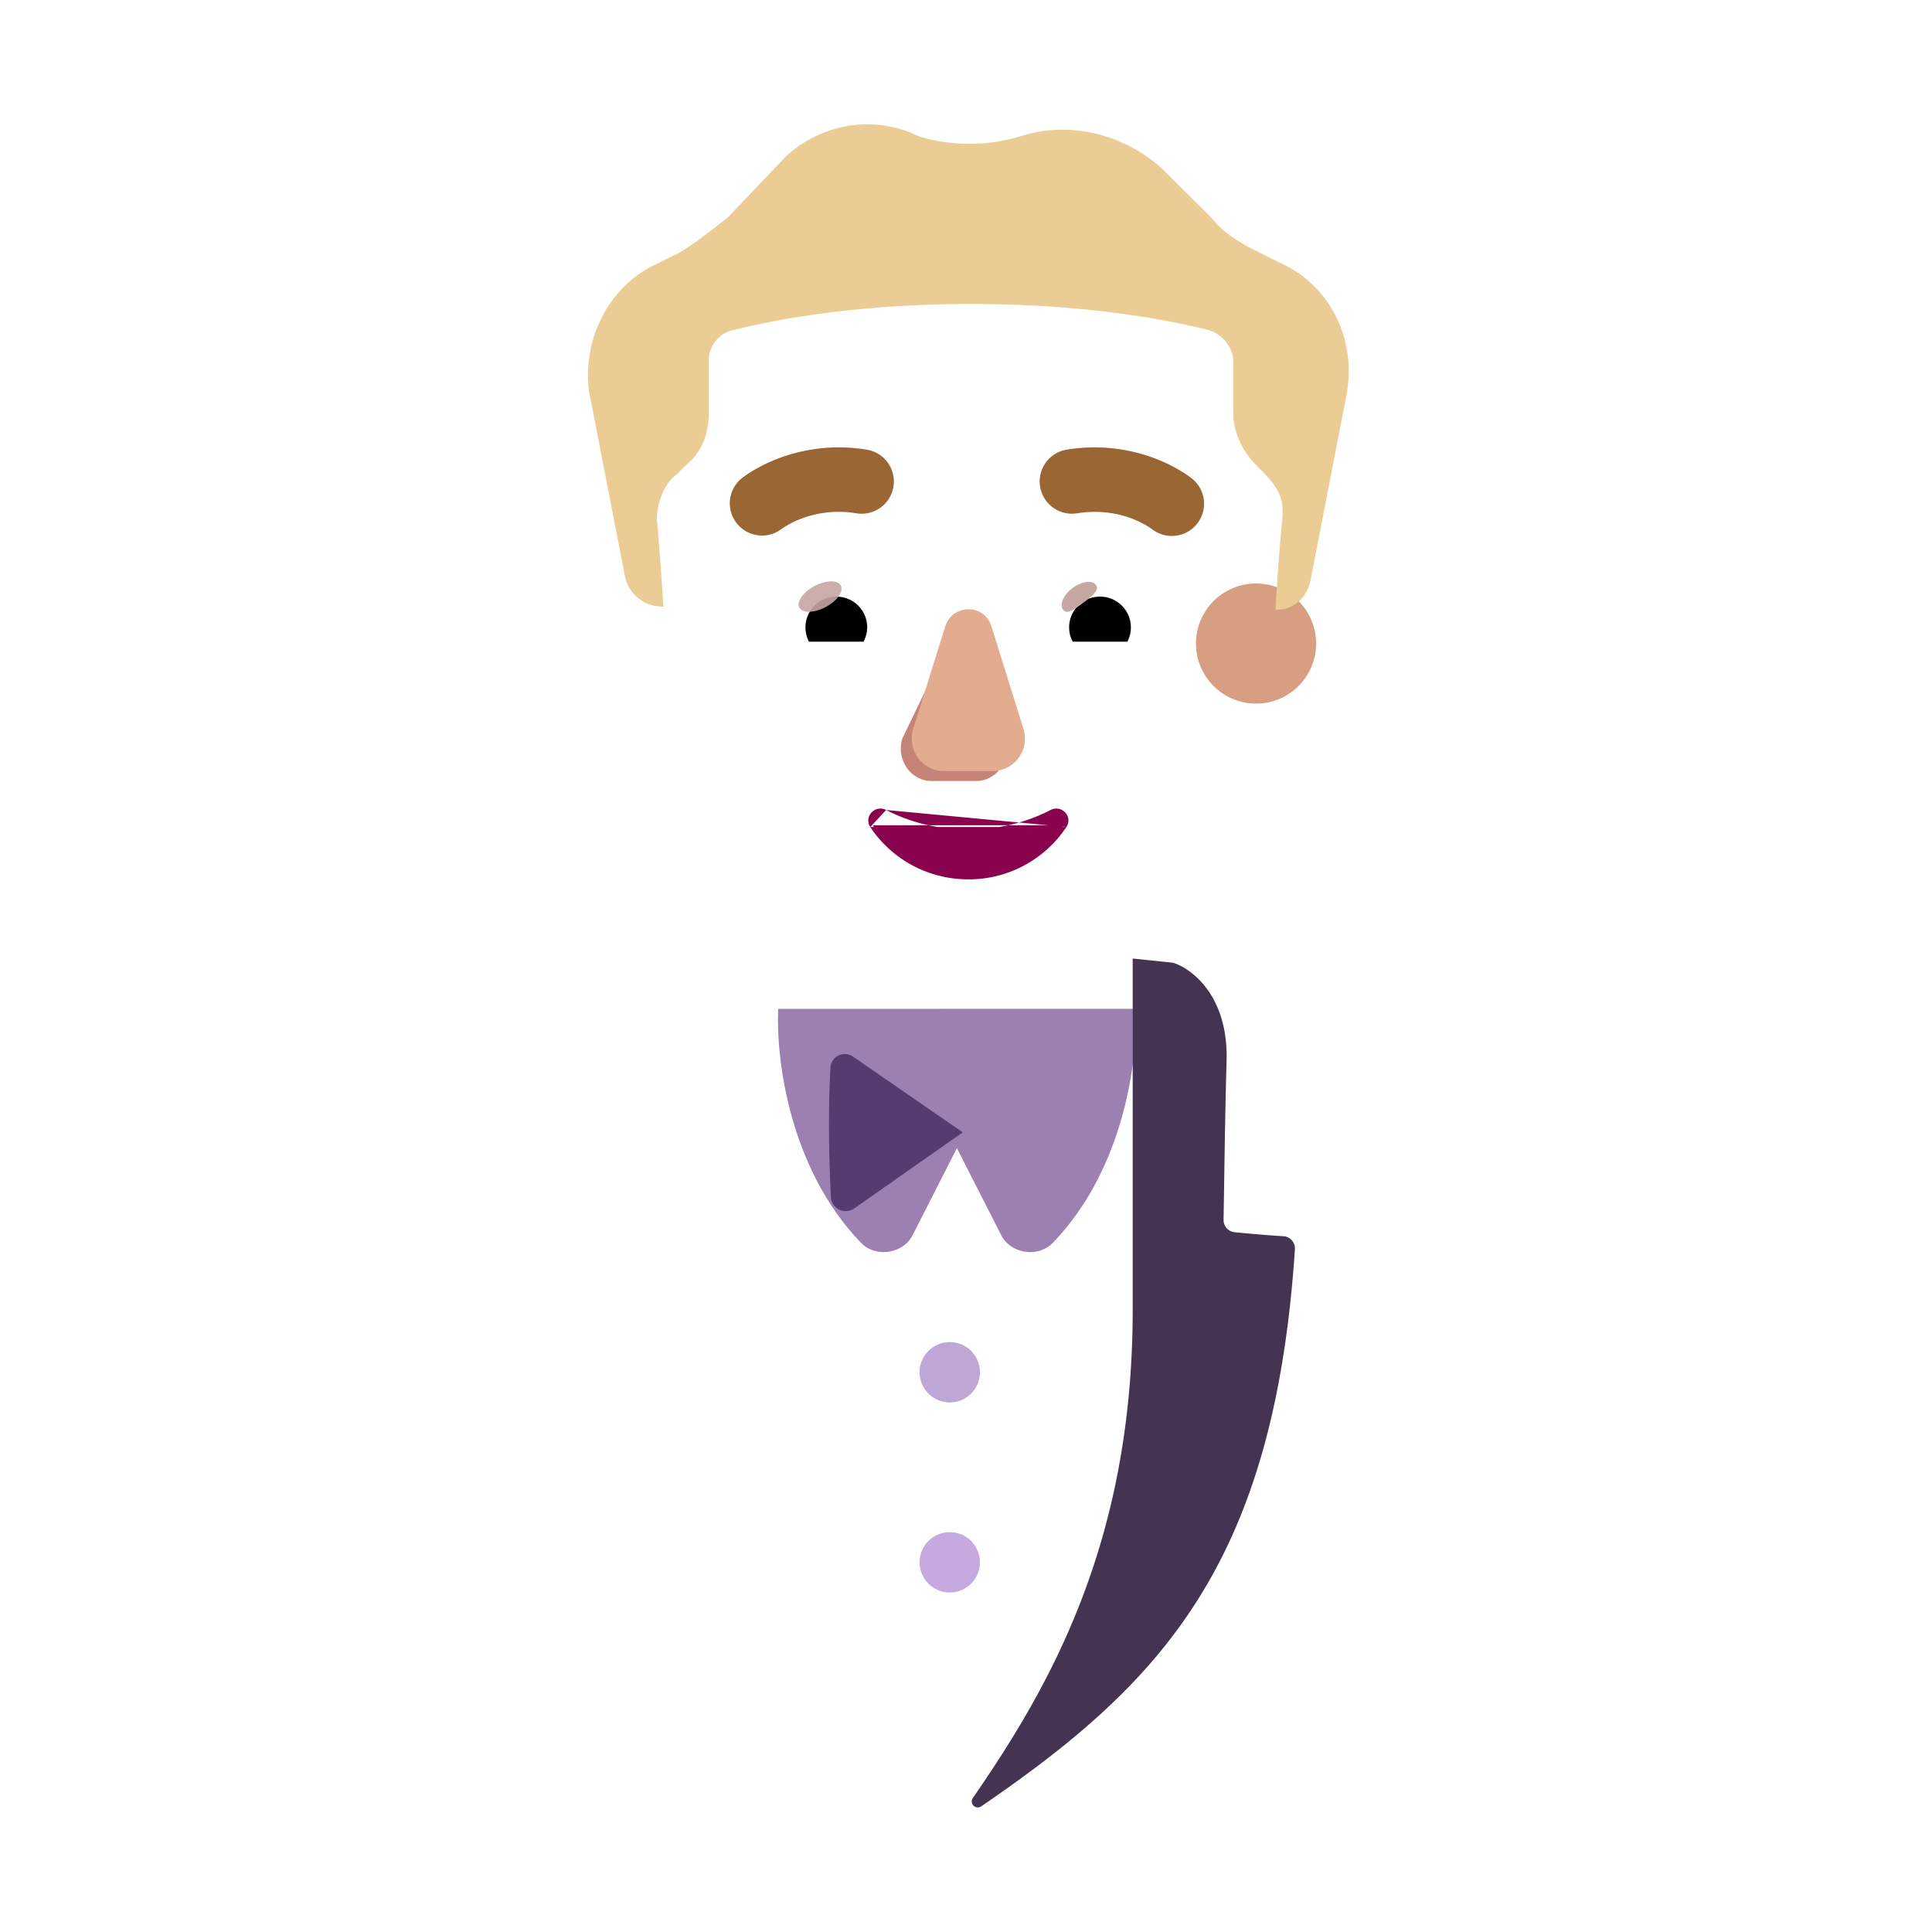 <svg xmlns="http://www.w3.org/2000/svg" width="3em" height="3em" viewBox="0 0 32 32"><g fill="none"><path fill="url(#)" d="M5.07 26.439c0-5.797 4.7-10.62 10.5-10.62h.86c5.8 0 10.5 4.823 10.5 10.62v3.496H5.07z"/><path fill="url(#)" d="M5.07 26.439c0-5.797 4.7-10.62 10.5-10.62h.86c5.8 0 10.5 4.823 10.5 10.62v3.496H5.07z"/><path fill="url(#)" d="M5.07 26.439c0-5.797 4.7-10.62 10.5-10.62h.86c5.8 0 10.5 4.823 10.5 10.62v3.496H5.07z"/><path fill="url(#)" d="M5.07 26.439c0-5.797 4.7-10.62 10.5-10.62h.86c5.8 0 10.5 4.823 10.5 10.62v3.496H5.07z"/><path fill="url(#)" d="M5.07 26.439c0-5.797 4.7-10.62 10.5-10.62h.86c5.8 0 10.5 4.823 10.5 10.62v3.496H5.07z"/><path fill="url(#)" d="M23.099 18.258a10.68 10.68 0 0 1 3.831 8.18v3.497H23.1z"/><path fill="url(#)" d="M23.099 18.258a10.68 10.68 0 0 1 3.831 8.18v3.497H23.1z"/><g filter="url(#)"><path fill="url(#)" d="M8.901 18.258a10.69 10.69 0 0 0-3.831 8.186v3.497H8.9z"/><path fill="url(#)" d="M8.901 18.258a10.69 10.69 0 0 0-3.831 8.186v3.497H8.9z"/></g><path fill="url(#)" d="M8.901 18.258a10.68 10.68 0 0 0-3.831 8.18v3.497H8.9z"/><g filter="url(#)"><path fill="url(#)" d="M18.767 16.086a10.3 10.3 0 0 0-2.337-.268h-.86q-1.194.002-2.312.262v5.422c0 4.175 1.065 5.972 2.654 8.433h.285c1.59-2.461 2.57-4.258 2.57-8.433z"/><path fill="url(#)" d="M18.767 16.086a10.3 10.3 0 0 0-2.337-.268h-.86q-1.194.002-2.312.262v5.422c0 4.175 1.065 5.972 2.654 8.433h.285c1.59-2.461 2.57-4.258 2.57-8.433z"/></g><g filter="url(#)"><path fill="#9C80B1" fill-rule="evenodd" d="M12.889 16.71c-.037.824.18 2.636 1.367 3.87c.255.266.715.18.863-.128l.73-1.435l.731 1.435c.149.308.608.394.863.129c1.186-1.235 1.404-3.047 1.368-3.872z" clip-rule="evenodd"/></g><path fill="url(#)" d="M14.41 20.306c-1.185-1.235-1.403-3.046-1.367-3.87h2.969l.035 2.222l-.773 1.52c-.148.308-.608.393-.863.128"/><path fill="url(#)" d="M14.41 20.306c-1.185-1.235-1.403-3.046-1.367-3.87h2.969l.035 2.222l-.773 1.52c-.148.308-.608.393-.863.128"/><path fill="url(#)" d="M14.41 20.306c-1.185-1.235-1.403-3.046-1.367-3.87h2.969l.035 2.222l-.773 1.52c-.148.308-.608.393-.863.128"/><path fill="url(#)" d="M14.41 20.306c-1.185-1.235-1.403-3.046-1.367-3.87h2.969l.035 2.222l-.773 1.52c-.148.308-.608.393-.863.128"/><path fill="url(#)" d="M17.598 20.306c1.186-1.235 1.404-3.046 1.367-3.87h-2.968l-.036 2.222l.774 1.52c.148.308.608.393.863.128"/><path fill="url(#)" d="M17.598 20.306c1.186-1.235 1.404-3.046 1.367-3.87h-2.968l-.036 2.222l.774 1.52c.148.308.608.393.863.128"/><path fill="url(#)" d="M17.598 20.306c1.186-1.235 1.404-3.046 1.367-3.87h-2.968l-.036 2.222l.774 1.52c.148.308.608.393.863.128"/><path fill="url(#)" d="M17.598 20.306c1.186-1.235 1.404-3.046 1.367-3.87h-2.968l-.036 2.222l.774 1.52c.148.308.608.393.863.128"/><g filter="url(#)"><path fill="url(#)" d="M11.242 18.37c-.03-1.012.55-1.42.819-1.503l.617-.065v5.373c0 3.575.239 4.662 2.733 7.12l.011.015c.047.083-.05.176-.132.12c-2.75-1.881-4.776-3.354-5.094-8.18a.19.19 0 0 1 .174-.198c.297-.019.56-.044.747-.06a.19.19 0 0 0 .171-.192c-.01-.53-.02-1.532-.046-2.43"/></g><g filter="url(#)"><path fill="url(#)" d="M11.709 17.572c-.032-1.094.595-1.537.886-1.626l.668-.07v5.816c0 3.873 1.453 6.261 2.712 8.087c.063.09-.047.2-.138.138c-2.977-2.036-4.916-4.003-5.26-9.226a.203.203 0 0 1 .188-.215c.321-.02.606-.047.808-.066c.107-.01.188-.1.186-.206c-.011-.575-.023-1.659-.05-2.632"/></g><path fill="url(#)" d="M11.709 17.572c-.032-1.094.595-1.537.886-1.626l.668-.07v5.816c0 3.873 1.453 6.261 2.712 8.087c.063.09-.047.2-.138.138c-2.977-2.036-4.916-4.003-5.26-9.226a.203.203 0 0 1 .188-.215c.321-.02.606-.047.808-.066c.107-.01.188-.1.186-.206c-.011-.575-.023-1.659-.05-2.632"/><path fill="url(#)" d="M11.709 17.572c-.032-1.094.595-1.537.886-1.626l.668-.07v5.816c0 3.873 1.453 6.261 2.712 8.087c.063.09-.047.2-.138.138c-2.977-2.036-4.916-4.003-5.26-9.226a.203.203 0 0 1 .188-.215c.321-.02.606-.047.808-.066c.107-.01.188-.1.186-.206c-.011-.575-.023-1.659-.05-2.632"/><path fill="url(#)" d="M11.709 17.572c-.032-1.094.595-1.537.886-1.626l.668-.07v5.816c0 3.873 1.453 6.261 2.712 8.087c.063.09-.047.2-.138.138c-2.977-2.036-4.916-4.003-5.26-9.226a.203.203 0 0 1 .188-.215c.321-.02.606-.047.808-.066c.107-.01.188-.1.186-.206c-.011-.575-.023-1.659-.05-2.632"/><g filter="url(#)"><path fill="#443452" d="M20.316 17.572c.031-1.094-.595-1.537-.887-1.626l-.668-.07v5.816c0 3.873-1.388 6.263-2.648 8.089c-.062.09.047.2.139.138c2.976-2.036 4.851-4.005 5.196-9.228a.203.203 0 0 0-.188-.215c-.321-.02-.607-.047-.809-.066a.204.204 0 0 1-.185-.206c.011-.575.022-1.659.05-2.632"/></g><g filter="url(#)"><circle cx="15.731" cy="25.877" r=".5" fill="#C5A9DF"/></g><g filter="url(#)"><circle cx="15.731" cy="22.729" r=".5" fill="#BFA7D5"/></g><g filter="url(#)"><circle cx="16.004" cy="25.604" r=".5" fill="url(#)"/></g><g filter="url(#)"><circle cx="16.004" cy="22.596" r=".5" fill="url(#)"/></g><rect width="3.875" height="4.5" x="14.075" y="14.31" fill="url(#)" rx="1.938"/><rect width="3.875" height="4.5" x="14.075" y="14.31" fill="url(#)" rx="1.938"/><rect width="3.875" height="4.5" x="14.075" y="14.31" fill="url(#)" rx="1.938"/><rect width="3.875" height="4.5" x="14.075" y="14.31" fill="url(#)" rx="1.938"/><g filter="url(#)"><path fill="url(#)" d="m17.892 17.504l-1.813 1.251l1.795 1.259a.246.246 0 0 0 .388-.188c.041-.79.041-1.569.008-2.143a.239.239 0 0 0-.378-.18"/></g><path fill="url(#)" d="m17.892 17.504l-1.813 1.251l1.795 1.259a.246.246 0 0 0 .388-.188c.041-.79.041-1.569.008-2.143a.239.239 0 0 0-.378-.18"/><g filter="url(#)"><path fill="#543B70" d="m14.133 17.504l1.813 1.251l-1.795 1.259a.246.246 0 0 1-.389-.188c-.04-.79-.04-1.569-.007-2.143a.239.239 0 0 1 .378-.18"/><path fill="url(#)" d="m14.133 17.504l1.813 1.251l-1.795 1.259a.246.246 0 0 1-.389-.188c-.04-.79-.04-1.569-.007-2.143a.239.239 0 0 1 .378-.18"/><path fill="url(#)" d="m14.133 17.504l1.813 1.251l-1.795 1.259a.246.246 0 0 1-.389-.188c-.04-.79-.04-1.569-.007-2.143a.239.239 0 0 1 .378-.18"/><path fill="url(#)" d="m14.133 17.504l1.813 1.251l-1.795 1.259a.246.246 0 0 1-.389-.188c-.04-.79-.04-1.569-.007-2.143a.239.239 0 0 1 .378-.18"/></g><g filter="url(#)"><circle cx="16.012" cy="18.724" r=".809" fill="url(#)"/><circle cx="16.012" cy="18.724" r=".809" fill="url(#)"/></g><g filter="url(#)"><circle cx="11.291" cy="10.659" r="1.669" fill="url(#)"/></g><g filter="url(#)"><circle cx="11.291" cy="10.659" r=".995" fill="url(#)"/></g><g filter="url(#)"><circle cx="20.804" cy="10.659" r="1.669" fill="url(#)"/><circle cx="20.804" cy="10.659" r="1.669" fill="url(#)"/></g><g filter="url(#)"><circle cx="20.804" cy="10.659" r=".995" fill="#D79E81"/><circle cx="20.804" cy="10.659" r=".995" fill="url(#)"/><circle cx="20.804" cy="10.659" r=".995" fill="url(#)"/></g><g filter="url(#)"><path fill="url(#)" d="m10.94 10.047l.048.001s-.053-.853-.107-1.44c0-.266.107-.586.322-.746l.16-.16c.269-.214.376-.534.376-.854v-.853a.52.52 0 0 1 .43-.533c.643-.16 1.984-.427 3.915-.427c1.93 0 3.271.267 3.915.427c.215.053.43.266.43.533v.853c0 .32.16.64.375.854c.502.351.47.545.429.96c-.054.533-.108 1.44-.108 1.44h.018l-.265 3.957c-.16 1.77-1.552 3.003-3.21 3.003h-3.21c-1.713 0-3.05-1.233-3.21-3.003z"/><path fill="url(#)" d="m10.94 10.047l.048.001s-.053-.853-.107-1.44c0-.266.107-.586.322-.746l.16-.16c.269-.214.376-.534.376-.854v-.853a.52.52 0 0 1 .43-.533c.643-.16 1.984-.427 3.915-.427c1.93 0 3.271.267 3.915.427c.215.053.43.266.43.533v.853c0 .32.16.64.375.854c.502.351.47.545.429.96c-.054.533-.108 1.44-.108 1.44h.018l-.265 3.957c-.16 1.77-1.552 3.003-3.21 3.003h-3.21c-1.713 0-3.05-1.233-3.21-3.003z"/><path fill="url(#)" d="m10.94 10.047l.048.001s-.053-.853-.107-1.44c0-.266.107-.586.322-.746l.16-.16c.269-.214.376-.534.376-.854v-.853a.52.52 0 0 1 .43-.533c.643-.16 1.984-.427 3.915-.427c1.93 0 3.271.267 3.915.427c.215.053.43.266.43.533v.853c0 .32.16.64.375.854c.502.351.47.545.429.96c-.054.533-.108 1.44-.108 1.44h.018l-.265 3.957c-.16 1.77-1.552 3.003-3.21 3.003h-3.21c-1.713 0-3.05-1.233-3.21-3.003z"/><path fill="url(#)" d="m10.94 10.047l.048.001s-.053-.853-.107-1.44c0-.266.107-.586.322-.746l.16-.16c.269-.214.376-.534.376-.854v-.853a.52.52 0 0 1 .43-.533c.643-.16 1.984-.427 3.915-.427c1.93 0 3.271.267 3.915.427c.215.053.43.266.43.533v.853c0 .32.16.64.375.854c.502.351.47.545.429.96c-.054.533-.108 1.44-.108 1.44h.018l-.265 3.957c-.16 1.77-1.552 3.003-3.21 3.003h-3.21c-1.713 0-3.05-1.233-3.21-3.003z"/><path fill="url(#)" d="m10.94 10.047l.048.001s-.053-.853-.107-1.44c0-.266.107-.586.322-.746l.16-.16c.269-.214.376-.534.376-.854v-.853a.52.52 0 0 1 .43-.533c.643-.16 1.984-.427 3.915-.427c1.93 0 3.271.267 3.915.427c.215.053.43.266.43.533v.853c0 .32.16.64.375.854c.502.351.47.545.429.96c-.054.533-.108 1.44-.108 1.44h.018l-.265 3.957c-.16 1.77-1.552 3.003-3.21 3.003h-3.21c-1.713 0-3.05-1.233-3.21-3.003z"/><path fill="url(#)" d="m10.94 10.047l.048.001s-.053-.853-.107-1.44c0-.266.107-.586.322-.746l.16-.16c.269-.214.376-.534.376-.854v-.853a.52.52 0 0 1 .43-.533c.643-.16 1.984-.427 3.915-.427c1.93 0 3.271.267 3.915.427c.215.053.43.266.43.533v.853c0 .32.16.64.375.854c.502.351.47.545.429.96c-.054.533-.108 1.44-.108 1.44h.018l-.265 3.957c-.16 1.77-1.552 3.003-3.21 3.003h-3.21c-1.713 0-3.05-1.233-3.21-3.003z"/></g><g filter="url(#)"><path fill="#EBCC94" d="m20.857 4.182l.43.213c.75.374 1.18 1.227 1.018 2.133l-.59 3.04c-.052.314-.26.525-.572.533h-.018s.054-.906.108-1.44c.043-.433-.032-.565-.43-.96c-.214-.213-.375-.533-.375-.853v-.853c0-.267-.215-.48-.429-.533c-.644-.16-1.984-.427-3.915-.427s-3.272.267-3.916.427a.52.52 0 0 0-.429.533v.853c0 .32-.107.64-.375.854l-.161.16c-.215.16-.322.48-.322.746c.054.587.107 1.44.107 1.44l-.049-.002a.63.63 0 0 1-.594-.531l-.59-3.04c-.108-.853.321-1.706 1.072-2.08l.43-.213c.268-.16.536-.373.804-.587l.965-1.013c.59-.533 1.449-.693 2.2-.32a2.94 2.94 0 0 0 1.662 0c.805-.267 1.717-.053 2.36.533l.805.8c.214.267.482.427.804.587"/><path fill="url(#)" d="m20.857 4.182l.43.213c.75.374 1.18 1.227 1.018 2.133l-.59 3.04c-.052.314-.26.525-.572.533h-.018s.054-.906.108-1.44c.043-.433-.032-.565-.43-.96c-.214-.213-.375-.533-.375-.853v-.853c0-.267-.215-.48-.429-.533c-.644-.16-1.984-.427-3.915-.427s-3.272.267-3.916.427a.52.52 0 0 0-.429.533v.853c0 .32-.107.64-.375.854l-.161.16c-.215.16-.322.48-.322.746c.054.587.107 1.44.107 1.44l-.049-.002a.63.63 0 0 1-.594-.531l-.59-3.04c-.108-.853.321-1.706 1.072-2.08l.43-.213c.268-.16.536-.373.804-.587l.965-1.013c.59-.533 1.449-.693 2.2-.32a2.94 2.94 0 0 0 1.662 0c.805-.267 1.717-.053 2.36.533l.805.8c.214.267.482.427.804.587"/><path fill="url(#)" d="m20.857 4.182l.43.213c.75.374 1.18 1.227 1.018 2.133l-.59 3.04c-.052.314-.26.525-.572.533h-.018s.054-.906.108-1.44c.043-.433-.032-.565-.43-.96c-.214-.213-.375-.533-.375-.853v-.853c0-.267-.215-.48-.429-.533c-.644-.16-1.984-.427-3.915-.427s-3.272.267-3.916.427a.52.52 0 0 0-.429.533v.853c0 .32-.107.64-.375.854l-.161.16c-.215.16-.322.48-.322.746c.054.587.107 1.44.107 1.44l-.049-.002a.63.63 0 0 1-.594-.531l-.59-3.04c-.108-.853.321-1.706 1.072-2.08l.43-.213c.268-.16.536-.373.804-.587l.965-1.013c.59-.533 1.449-.693 2.2-.32a2.94 2.94 0 0 0 1.662 0c.805-.267 1.717-.053 2.36.533l.805.8c.214.267.482.427.804.587"/><path fill="url(#)" d="m20.857 4.182l.43.213c.75.374 1.18 1.227 1.018 2.133l-.59 3.04c-.052.314-.26.525-.572.533h-.018s.054-.906.108-1.44c.043-.433-.032-.565-.43-.96c-.214-.213-.375-.533-.375-.853v-.853c0-.267-.215-.48-.429-.533c-.644-.16-1.984-.427-3.915-.427s-3.272.267-3.916.427a.52.52 0 0 0-.429.533v.853c0 .32-.107.64-.375.854l-.161.16c-.215.16-.322.48-.322.746c.054.587.107 1.44.107 1.44l-.049-.002a.63.63 0 0 1-.594-.531l-.59-3.04c-.108-.853.321-1.706 1.072-2.08l.43-.213c.268-.16.536-.373.804-.587l.965-1.013c.59-.533 1.449-.693 2.2-.32a2.94 2.94 0 0 0 1.662 0c.805-.267 1.717-.053 2.36.533l.805.8c.214.267.482.427.804.587"/><path fill="url(#)" d="m20.857 4.182l.43.213c.75.374 1.18 1.227 1.018 2.133l-.59 3.04c-.052.314-.26.525-.572.533h-.018s.054-.906.108-1.44c.043-.433-.032-.565-.43-.96c-.214-.213-.375-.533-.375-.853v-.853c0-.267-.215-.48-.429-.533c-.644-.16-1.984-.427-3.915-.427s-3.272.267-3.916.427a.52.52 0 0 0-.429.533v.853c0 .32-.107.64-.375.854l-.161.16c-.215.16-.322.48-.322.746c.054.587.107 1.44.107 1.44l-.049-.002a.63.63 0 0 1-.594-.531l-.59-3.04c-.108-.853.321-1.706 1.072-2.08l.43-.213c.268-.16.536-.373.804-.587l.965-1.013c.59-.533 1.449-.693 2.2-.32a2.94 2.94 0 0 0 1.662 0c.805-.267 1.717-.053 2.36.533l.805.8c.214.267.482.427.804.587"/><path fill="url(#)" d="m20.857 4.182l.43.213c.75.374 1.18 1.227 1.018 2.133l-.59 3.04c-.052.314-.26.525-.572.533h-.018s.054-.906.108-1.44c.043-.433-.032-.565-.43-.96c-.214-.213-.375-.533-.375-.853v-.853c0-.267-.215-.48-.429-.533c-.644-.16-1.984-.427-3.915-.427s-3.272.267-3.916.427a.52.52 0 0 0-.429.533v.853c0 .32-.107.64-.375.854l-.161.16c-.215.16-.322.48-.322.746c.054.587.107 1.44.107 1.44l-.049-.002a.63.63 0 0 1-.594-.531l-.59-3.04c-.108-.853.321-1.706 1.072-2.08l.43-.213c.268-.16.536-.373.804-.587l.965-1.013c.59-.533 1.449-.693 2.2-.32a2.94 2.94 0 0 0 1.662 0c.805-.267 1.717-.053 2.36.533l.805.8c.214.267.482.427.804.587"/></g><path fill="url(#)" d="m20.857 4.182l.43.213c.75.374 1.18 1.227 1.018 2.133l-.59 3.04c-.052.314-.26.525-.572.533h-.018s.054-.906.108-1.44c.043-.433-.032-.565-.43-.96c-.214-.213-.375-.533-.375-.853v-.853c0-.267-.215-.48-.429-.533c-.644-.16-1.984-.427-3.915-.427s-3.272.267-3.916.427a.52.52 0 0 0-.429.533v.853c0 .32-.107.64-.375.854l-.161.16c-.215.16-.322.48-.322.746c.054.587.107 1.44.107 1.44l-.049-.002a.63.63 0 0 1-.594-.531l-.59-3.04c-.108-.853.321-1.706 1.072-2.08l.43-.213c.268-.16.536-.373.804-.587l.965-1.013c.59-.533 1.449-.693 2.2-.32a2.94 2.94 0 0 0 1.662 0c.805-.267 1.717-.053 2.36.533l.805.8c.214.267.482.427.804.587"/><path fill="url(#)" d="m20.857 4.182l.43.213c.75.374 1.18 1.227 1.018 2.133l-.59 3.04c-.052.314-.26.525-.572.533h-.018s.054-.906.108-1.44c.043-.433-.032-.565-.43-.96c-.214-.213-.375-.533-.375-.853v-.853c0-.267-.215-.48-.429-.533c-.644-.16-1.984-.427-3.915-.427s-3.272.267-3.916.427a.52.52 0 0 0-.429.533v.853c0 .32-.107.64-.375.854l-.161.16c-.215.16-.322.48-.322.746c.054.587.107 1.44.107 1.44l-.049-.002a.63.63 0 0 1-.594-.531l-.59-3.04c-.108-.853.321-1.706 1.072-2.08l.43-.213c.268-.16.536-.373.804-.587l.965-1.013c.59-.533 1.449-.693 2.2-.32a2.94 2.94 0 0 0 1.662 0c.805-.267 1.717-.053 2.36.533l.805.8c.214.267.482.427.804.587"/><g filter="url(#)"><path fill="#C68378" d="m15.763 10.537l-.82 1.7c-.102.35.142.699.488.699h.737c.346 0 .59-.355.488-.7l-.498-1.699c-.107-.376-.283-.376-.395 0"/></g><g filter="url(#)"><path fill="#E4AC8F" d="m15.657 10.374l-.532 1.7a.54.54 0 0 0 .52.699h.787a.54.54 0 0 0 .52-.7l-.531-1.699c-.114-.376-.645-.376-.764 0"/><path fill="url(#)" d="m15.657 10.374l-.532 1.7a.54.54 0 0 0 .52.699h.787a.54.54 0 0 0 .52-.7l-.531-1.699c-.114-.376-.645-.376-.764 0"/><path fill="url(#)" d="m15.657 10.374l-.532 1.7a.54.54 0 0 0 .52.699h.787a.54.54 0 0 0 .52-.7l-.531-1.699c-.114-.376-.645-.376-.764 0"/><path fill="url(#)" d="m15.657 10.374l-.532 1.7a.54.54 0 0 0 .52.699h.787a.54.54 0 0 0 .52-.7l-.531-1.699c-.114-.376-.645-.376-.764 0"/></g><path fill="#88024E" stroke="url(#)" stroke-width=".1" d="M14.677 13.416c.393.205.862.323 1.362.323c.504 0 .968-.118 1.361-.323h.001a.2.2 0 0 1 .241.04a.19.19 0 0 1 .021.241m-2.986-.28l2.945.252m-2.945-.253a.2.2 0 0 0-.242.042a.19.19 0 0 0-.02.24m.262-.282l-.221.253m3.207.028l-.041-.027m.041.027l-.041-.027m.041.027a1.94 1.94 0 0 1-1.624.868c-.682 0-1.28-.347-1.625-.867m3.208-.029a1.9 1.9 0 0 1-1.583.846a1.9 1.9 0 0 1-1.583-.846m-.042.028v.001l.042-.029m-.042.028l.042-.027"/><g filter="url(#)"><path fill="#9A6634" d="m19.758 7.94l-.001-.002l-.002-.001l-.005-.004l-.012-.01a1.4 1.4 0 0 0-.155-.107c-.1-.062-.24-.14-.42-.21a2.83 2.83 0 0 0-1.492-.159a.534.534 0 1 0 .167 1.055c.397-.063.716.01.933.096a1.5 1.5 0 0 1 .308.165a.534.534 0 0 0 .679-.824"/></g><g filter="url(#)"><path fill="#9A6634" d="m12.265 7.94l.001-.002l.002-.001l.004-.004l.012-.01a2 2 0 0 1 .155-.107c.1-.062.241-.14.42-.21a2.83 2.83 0 0 1 1.492-.159a.534.534 0 1 1-.166 1.055a1.77 1.77 0 0 0-.934.096a1.5 1.5 0 0 0-.308.165a.534.534 0 0 1-.679-.823"/></g><path fill="#fff" d="M18.426 9.229c.653 0 1.205.45 1.355 1.058a.274.274 0 0 1-.268.341h-2.23a.23.23 0 0 1-.228-.272c.126-.64.69-1.127 1.371-1.127"/><path fill="url(#)" d="M18.22 9.5a.892.892 0 0 1 .86 1.128h-1.724A.896.896 0 0 1 18.22 9.5"/><path fill="#000" d="M17.708 10.393a.51.51 0 0 1 .511-.511a.51.51 0 0 1 .454.746h-.904a.46.46 0 0 1-.06-.235"/><g filter="url(#)"><path fill="#C7A7A3" d="M18.154 9.69c.063.084-.07.188-.22.3c-.152.114-.264.193-.327.108c-.064-.085.007-.245.158-.358s.325-.136.389-.05"/><path fill="url(#)" d="M18.154 9.69c.063.084-.07.188-.22.3c-.152.114-.264.193-.327.108c-.064-.085.007-.245.158-.358s.325-.136.389-.05"/></g><g filter="url(#)"><path fill="url(#)" d="M19.014 10.275a.84.84 0 0 0-.231-.463l-.26.286l.117.228z"/></g><path fill="#fff" d="M13.646 9.229c-.653 0-1.205.45-1.355 1.058c-.044.174.09.34.268.34h2.23a.23.23 0 0 0 .228-.271a1.4 1.4 0 0 0-1.371-1.127"/><path fill="url(#)" d="M13.853 9.5a.892.892 0 0 0-.86 1.128h1.723a1 1 0 0 0 .033-.235a.9.9 0 0 0-.896-.893"/><path fill="#000" d="M14.364 10.393a.51.51 0 0 0-.511-.511a.51.51 0 0 0-.454.746h.904a.5.5 0 0 0 .06-.235"/><g filter="url(#)"><path fill="url(#)" d="M14.668 10.288c0-.289-.235-.48-.298-.539l-.288.279l.177.361z"/></g><g filter="url(#)"><ellipse cx="13.583" cy="9.881" fill="#C7A7A3" fill-opacity=".9" rx=".389" ry=".197" transform="rotate(-27.914 13.583 9.881)"/><ellipse cx="13.583" cy="9.881" fill="url(#)" rx=".389" ry=".197" transform="rotate(-27.914 13.583 9.881)"/></g><g filter="url(#)"><path stroke="url(#)" stroke-linecap="round" stroke-width=".25" d="M17.7 7.795c.43-.075 1.268-.054 1.848.398"/></g><g filter="url(#)"><path stroke="url(#)" stroke-linecap="round" stroke-width=".25" d="M12.48 8.313c.327-.289 1.041-.593 1.927-.452"/></g><defs><radialGradient id="" cx="0" cy="0" r="1" gradientTransform="matrix(-10.875 0 0 -9.215 22.408 25.345)" gradientUnits="userSpaceOnUse"><stop stop-color="#63519F"/><stop offset="1" stop-color="#594687"/></radialGradient><radialGradient id="" cx="0" cy="0" r="1" gradientTransform="rotate(133.011 2.763 10.827)scale(6.322 7.447)" gradientUnits="userSpaceOnUse"><stop stop-color="#4D3B5D"/><stop offset="1" stop-color="#4D3B5D" stop-opacity="0"/></radialGradient><radialGradient id="" cx="0" cy="0" r="1" gradientTransform="matrix(-3.5 0 0 -14.062 23.19 23.255)" gradientUnits="userSpaceOnUse"><stop offset=".143" stop-color="#8179B0"/><stop offset="1" stop-color="#8179B0" stop-opacity="0"/></radialGradient><radialGradient id="" cx="0" cy="0" r="1" gradientTransform="rotate(-91.369 27.256 2.624)scale(11.246 1.279)" gradientUnits="userSpaceOnUse"><stop offset=".008" stop-color="#796BA6"/><stop offset="1" stop-color="#72659B"/><stop offset="1" stop-color="#6B628B"/></radialGradient><radialGradient id="" cx="0" cy="0" r="1" gradientTransform="matrix(.576 0 0 15.619 23.099 28.156)" gradientUnits="userSpaceOnUse"><stop offset=".167" stop-color="#4F3B7B"/><stop offset="1" stop-color="#4F3B7B" stop-opacity="0"/></radialGradient><radialGradient id="" cx="0" cy="0" r="1" gradientTransform="matrix(0 -11.938 4 0 6.69 30.411)" gradientUnits="userSpaceOnUse"><stop stop-color="#554181"/><stop offset="1" stop-color="#4B435B"/></radialGradient><radialGradient id="" cx="0" cy="0" r="1" gradientTransform="matrix(-1.555 1.936 -1.643 -1.319 8.901 18.567)" gradientUnits="userSpaceOnUse"><stop stop-color="#4E475C"/><stop offset="1" stop-color="#4E475C" stop-opacity="0"/></radialGradient><radialGradient id="" cx="0" cy="0" r="1" gradientTransform="matrix(-.031 9.188 -4.78 -.016 17.096 22.536)" gradientUnits="userSpaceOnUse"><stop offset=".442" stop-color="#E8D4FA"/><stop offset="1" stop-color="#C6B5D5"/></radialGradient><radialGradient id="" cx="0" cy="0" r="1" gradientTransform="rotate(116.36 1.34 13.04)scale(5.425 1.912)" gradientUnits="userSpaceOnUse"><stop offset=".116" stop-color="#705775"/><stop offset="1" stop-color="#937DA2" stop-opacity="0"/></radialGradient><radialGradient id="" cx="0" cy="0" r="1" gradientTransform="rotate(-152.488 10.108 8.371)scale(1.163 3.578)" gradientUnits="userSpaceOnUse"><stop stop-color="#E0C6F9"/><stop offset="1" stop-color="#E0C6F9" stop-opacity="0"/></radialGradient><radialGradient id="" cx="0" cy="0" r="1" gradientTransform="matrix(.797 -.228 .558 1.955 13.236 18.677)" gradientUnits="userSpaceOnUse"><stop stop-color="#866C89"/><stop offset="1" stop-color="#866C89" stop-opacity="0"/></radialGradient><radialGradient id="" cx="0" cy="0" r="1" gradientTransform="matrix(1.391 .344 -1.281 5.182 17.174 18.771)" gradientUnits="userSpaceOnUse"><stop offset=".616" stop-color="#DFC6D4" stop-opacity="0"/><stop offset="1" stop-color="#978394"/></radialGradient><radialGradient id="" cx="0" cy="0" r="1" gradientTransform="matrix(-.273 .352 -1.562 -1.215 17.276 19.412)" gradientUnits="userSpaceOnUse"><stop stop-color="#BB9DD6"/><stop offset="1" stop-color="#BB9DD6" stop-opacity="0"/></radialGradient><radialGradient id="" cx="0" cy="0" r="1" gradientTransform="rotate(172.755 6.074 11.87)scale(1.985 6.968)" gradientUnits="userSpaceOnUse"><stop offset=".448" stop-color="#5E536C"/><stop offset="1" stop-color="#463856"/></radialGradient><radialGradient id="" cx="0" cy="0" r="1" gradientTransform="matrix(-.918 1.783 -4.309 -2.219 13.135 16.293)" gradientUnits="userSpaceOnUse"><stop stop-color="#422131"/><stop offset="1" stop-color="#422131" stop-opacity="0"/></radialGradient><radialGradient id="" cx="0" cy="0" r="1" gradientTransform="matrix(0 4.942 -.488 0 11.747 16.35)" gradientUnits="userSpaceOnUse"><stop offset=".252" stop-color="#5E5962"/><stop offset="1" stop-color="#5E5962" stop-opacity="0"/></radialGradient><radialGradient id="" cx="0" cy="0" r="1" gradientTransform="matrix(.092 1.704 -.362 .02 10.658 20.646)" gradientUnits="userSpaceOnUse"><stop offset=".136" stop-color="#48414F"/><stop offset="1" stop-color="#48414F" stop-opacity="0"/></radialGradient><radialGradient id="" cx="0" cy="0" r="1" gradientTransform="rotate(135.285 2.869 16.058)scale(.555)" gradientUnits="userSpaceOnUse"><stop offset=".118" stop-color="#635275"/><stop offset=".765" stop-color="#47305D"/></radialGradient><radialGradient id="" cx="0" cy="0" r="1" gradientTransform="rotate(135.285 3.487 14.554)scale(.555)" gradientUnits="userSpaceOnUse"><stop offset=".118" stop-color="#635275"/><stop offset=".765" stop-color="#47305D"/></radialGradient><radialGradient id="" cx="0" cy="0" r="1" gradientTransform="matrix(0 1.266 -2.592 0 16.012 16.854)" gradientUnits="userSpaceOnUse"><stop offset=".209" stop-color="#A16969"/><stop offset="1" stop-color="#A16969" stop-opacity="0"/></radialGradient><radialGradient id="" cx="0" cy="0" r="1" gradientTransform="matrix(1.375 -1.222 .563 .634 16.697 18.81)" gradientUnits="userSpaceOnUse"><stop stop-color="#9C684F"/><stop offset="1" stop-color="#9C684F" stop-opacity="0"/></radialGradient><radialGradient id="" cx="0" cy="0" r="1" gradientTransform="matrix(-1.438 -1.328 .294 -.318 15.353 18.573)" gradientUnits="userSpaceOnUse"><stop stop-color="#905B44"/><stop offset="1" stop-color="#905B44" stop-opacity="0"/></radialGradient><radialGradient id="" cx="0" cy="0" r="1" gradientTransform="matrix(-1.393 0 0 -1.187 18.294 18.76)" gradientUnits="userSpaceOnUse"><stop stop-color="#4E3566"/><stop offset="1" stop-color="#462C5B"/></radialGradient><radialGradient id="" cx="0" cy="0" r="1" gradientTransform="matrix(0 1.925 -.359 0 18.143 18.134)" gradientUnits="userSpaceOnUse"><stop stop-color="#60556D"/><stop offset="1" stop-color="#5A4772" stop-opacity="0"/></radialGradient><radialGradient id="" cx="0" cy="0" r="1" gradientTransform="rotate(-144.958 10.443 6.87)scale(1.794 .679)" gradientUnits="userSpaceOnUse"><stop offset=".313" stop-color="#564561"/><stop offset="1" stop-color="#564561" stop-opacity="0"/></radialGradient><radialGradient id="" cx="0" cy="0" r="1" gradientTransform="matrix(-.734 0 0 -1.53 15.424 18.99)" gradientUnits="userSpaceOnUse"><stop stop-color="#391F50"/><stop offset="1" stop-color="#391F50" stop-opacity="0"/></radialGradient><radialGradient id="" cx="0" cy="0" r="1" gradientTransform="rotate(135.285 4.369 12.598)scale(.898)" gradientUnits="userSpaceOnUse"><stop offset=".118" stop-color="#635275"/><stop offset=".765" stop-color="#47305D"/></radialGradient><radialGradient id="" cx="0" cy="0" r="1" gradientTransform="matrix(-.5 -1.434 1.507 -.526 16.174 19.35)" gradientUnits="userSpaceOnUse"><stop offset=".741" stop-color="#592F4F" stop-opacity="0"/><stop offset="1" stop-color="#592F4F"/></radialGradient><radialGradient id="" cx="0" cy="0" r="1" gradientTransform="matrix(1.755 0 0 3.071 9.622 10.66)" gradientUnits="userSpaceOnUse"><stop offset=".351" stop-color="#C28775"/><stop offset="1" stop-color="#BA7867"/></radialGradient><radialGradient id="" cx="0" cy="0" r="1" gradientTransform="matrix(.827 -.602 .687 .944 21.176 10.395)" gradientUnits="userSpaceOnUse"><stop offset=".543" stop-color="#E3AB88"/><stop offset="1" stop-color="#E3AB88" stop-opacity="0"/></radialGradient><radialGradient id="" cx="0" cy="0" r="1" gradientTransform="matrix(.821 -1.51 .884 .481 20.762 11.48)" gradientUnits="userSpaceOnUse"><stop offset=".69" stop-color="#D79A76" stop-opacity="0"/><stop offset="1" stop-color="#D79A76"/></radialGradient><radialGradient id="" cx="0" cy="0" r="1" gradientTransform="matrix(.259 .257 -.331 .334 20.803 10.66)" gradientUnits="userSpaceOnUse"><stop stop-color="#CB8E6D"/><stop offset="1" stop-color="#CB8E6D" stop-opacity="0"/></radialGradient><radialGradient id="" cx="0" cy="0" r="1" gradientTransform="matrix(0 9.933 -9.49 0 16.51 7.318)" gradientUnits="userSpaceOnUse"><stop offset=".676" stop-color="#CE938B" stop-opacity="0"/><stop offset=".975" stop-color="#B2767E"/></radialGradient><radialGradient id="" cx="0" cy="0" r="1" gradientTransform="matrix(0 -1.307 1.609 0 18.384 9.388)" gradientUnits="userSpaceOnUse"><stop stop-color="#E2A18C"/><stop offset="1" stop-color="#E2A18C" stop-opacity="0"/></radialGradient><radialGradient id="" cx="0" cy="0" r="1" gradientTransform="matrix(0 -1.391 1.73 0 13.827 9.354)" gradientUnits="userSpaceOnUse"><stop stop-color="#C2837A"/><stop offset="1" stop-color="#C2837A" stop-opacity="0"/></radialGradient><radialGradient id="" cx="0" cy="0" r="1" gradientTransform="rotate(127.807 9.144 6.306)scale(5.606 9.533)" gradientUnits="userSpaceOnUse"><stop stop-color="#FFFFC2"/><stop offset="1" stop-color="#FFFFC2" stop-opacity="0"/></radialGradient><radialGradient id="" cx="0" cy="0" r="1" gradientTransform="matrix(-.067 -1.861 .914 -.033 11.846 7.204)" gradientUnits="userSpaceOnUse"><stop offset=".227" stop-color="#EEC19C"/><stop offset="1" stop-color="#EEC19C" stop-opacity="0"/></radialGradient><radialGradient id="" cx="0" cy="0" r="1" gradientTransform="matrix(.859 -1.966 1.604 .701 20.265 8.922)" gradientUnits="userSpaceOnUse"><stop offset=".479" stop-color="#E3AB85"/><stop offset="1" stop-color="#E3AB85" stop-opacity="0"/></radialGradient><radialGradient id="" cx="0" cy="0" r="1" gradientTransform="matrix(.993 1.232 -1.088 .876 15.263 2.059)" gradientUnits="userSpaceOnUse"><stop stop-color="#FBECAF"/><stop offset="1" stop-color="#FBECAF" stop-opacity="0"/></radialGradient><radialGradient id="" cx="0" cy="0" r="1" gradientTransform="matrix(.181 .783 -1.287 .298 16.733 2.059)" gradientUnits="userSpaceOnUse"><stop offset=".208" stop-color="#E1D19F"/><stop offset="1" stop-color="#E1D19F" stop-opacity="0"/></radialGradient><radialGradient id="" cx="0" cy="0" r="1" gradientTransform="matrix(.725 .897 -2.01 1.625 11.694 3.787)" gradientUnits="userSpaceOnUse"><stop stop-color="#DCC291"/><stop offset="1" stop-color="#DCC291" stop-opacity="0"/></radialGradient><radialGradient id="" cx="0" cy="0" r="1" gradientTransform="matrix(0 .903 -1.069 0 18.217 10.31)" gradientUnits="userSpaceOnUse"><stop offset=".75" stop-color="#925C51"/><stop offset="1" stop-color="#694B43"/><stop offset="1" stop-color="#804D49"/><stop offset="1" stop-color="#85534D"/></radialGradient><radialGradient id="" cx="0" cy="0" r="1" gradientTransform="rotate(-127.812 11.459 .626)scale(.378 .521)" gradientUnits="userSpaceOnUse"><stop offset=".766" stop-color="#FFE6E2" stop-opacity="0"/><stop offset=".966" stop-color="#FFE6E2"/></radialGradient><radialGradient id="" cx="0" cy="0" r="1" gradientTransform="matrix(0 .903 -1.069 0 13.855 10.31)" gradientUnits="userSpaceOnUse"><stop offset=".75" stop-color="#925C51"/><stop offset="1" stop-color="#694B43"/><stop offset="1" stop-color="#804D49"/><stop offset="1" stop-color="#85534D"/></radialGradient><radialGradient id="" cx="0" cy="0" r="1" gradientTransform="rotate(-90.897 11.803 -1.58)scale(.494 .594)" gradientUnits="userSpaceOnUse"><stop offset=".766" stop-color="#FFE6E2" stop-opacity="0"/><stop offset=".966" stop-color="#FFE6E2"/></radialGradient><filter id="" width="4.081" height="11.683" x="5.07" y="18.258" color-interpolation-filters="sRGB" filterUnits="userSpaceOnUse"><feFlood flood-opacity="0" result="BackgroundImageFix"/><feBlend in="SourceGraphic" in2="BackgroundImageFix" result="shape"/><feColorMatrix in="SourceAlpha" result="hardAlpha" values="0 0 0 0 0 0 0 0 0 0 0 0 0 0 0 0 0 0 127 0"/><feOffset dx=".25"/><feGaussianBlur stdDeviation=".375"/><feComposite in2="hardAlpha" k2="-1" k3="1" operator="arithmetic"/><feColorMatrix values="0 0 0 0 0.384 0 0 0 0 0.345 0 0 0 0 0.494 0 0 0 1 0"/><feBlend in2="shape" result="effect1_innerShadow_4002_3334"/></filter><filter id="" width="5.909" height="14.117" x="12.858" y="15.818" color-interpolation-filters="sRGB" filterUnits="userSpaceOnUse"><feFlood flood-opacity="0" result="BackgroundImageFix"/><feBlend in="SourceGraphic" in2="BackgroundImageFix" result="shape"/><feColorMatrix in="SourceAlpha" result="hardAlpha" values="0 0 0 0 0 0 0 0 0 0 0 0 0 0 0 0 0 0 127 0"/><feOffset dx="-.4"/><feGaussianBlur stdDeviation=".5"/><feComposite in2="hardAlpha" k2="-1" k3="1" operator="arithmetic"/><feColorMatrix values="0 0 0 0 0.514 0 0 0 0 0.431 0 0 0 0 0.561 0 0 0 1 0"/><feBlend in2="shape" result="effect1_innerShadow_4002_3334"/></filter><filter id="" width="7.13" height="5.229" x="12.285" y="16.11" color-interpolation-filters="sRGB" filterUnits="userSpaceOnUse"><feFlood flood-opacity="0" result="BackgroundImageFix"/><feBlend in="SourceGraphic" in2="BackgroundImageFix" result="shape"/><feGaussianBlur result="effect1_foregroundBlur_4002_3334" stdDeviation=".3"/></filter><filter id="" width="7.239" height="14.645" x="9.195" y="15.802" color-interpolation-filters="sRGB" filterUnits="userSpaceOnUse"><feFlood flood-opacity="0" result="BackgroundImageFix"/><feBlend in="SourceGraphic" in2="BackgroundImageFix" result="shape"/><feGaussianBlur result="effect1_foregroundBlur_4002_3334" stdDeviation=".5"/></filter><filter id="" width="5.917" height="14.31" x="10.326" y="15.626" color-interpolation-filters="sRGB" filterUnits="userSpaceOnUse"><feFlood flood-opacity="0" result="BackgroundImageFix"/><feBlend in="SourceGraphic" in2="BackgroundImageFix" result="shape"/><feColorMatrix in="SourceAlpha" result="hardAlpha" values="0 0 0 0 0 0 0 0 0 0 0 0 0 0 0 0 0 0 127 0"/><feOffset dx="-.25" dy="-.25"/><feGaussianBlur stdDeviation=".25"/><feComposite in2="hardAlpha" k2="-1" k3="1" operator="arithmetic"/><feColorMatrix values="0 0 0 0 0.235 0 0 0 0 0.114 0 0 0 0 0.173 0 0 0 1 0"/><feBlend in2="shape" result="effect1_innerShadow_4002_3334"/><feColorMatrix in="SourceAlpha" result="hardAlpha" values="0 0 0 0 0 0 0 0 0 0 0 0 0 0 0 0 0 0 127 0"/><feOffset dx=".25"/><feGaussianBlur stdDeviation=".25"/><feComposite in2="hardAlpha" k2="-1" k3="1" operator="arithmetic"/><feColorMatrix values="0 0 0 0 0.235 0 0 0 0 0.114 0 0 0 0 0.173 0 0 0 1 0"/><feBlend in2="effect1_innerShadow_4002_3334" result="effect2_innerShadow_4002_3334"/></filter><filter id="" width="6.504" height="14.261" x="15.345" y="15.676" color-interpolation-filters="sRGB" filterUnits="userSpaceOnUse"><feFlood flood-opacity="0" result="BackgroundImageFix"/><feBlend in="SourceGraphic" in2="BackgroundImageFix" result="shape"/><feColorMatrix in="SourceAlpha" result="hardAlpha" values="0 0 0 0 0 0 0 0 0 0 0 0 0 0 0 0 0 0 127 0"/><feOffset dx="-.75"/><feGaussianBlur stdDeviation=".625"/><feComposite in2="hardAlpha" k2="-1" k3="1" operator="arithmetic"/><feColorMatrix values="0 0 0 0 0.408 0 0 0 0 0.373 0 0 0 0 0.455 0 0 0 1 0"/><feBlend in2="shape" result="effect1_innerShadow_4002_3334"/><feColorMatrix in="SourceAlpha" result="hardAlpha" values="0 0 0 0 0 0 0 0 0 0 0 0 0 0 0 0 0 0 127 0"/><feOffset dx=".4"/><feGaussianBlur stdDeviation=".25"/><feComposite in2="hardAlpha" k2="-1" k3="1" operator="arithmetic"/><feColorMatrix values="0 0 0 0 0.157 0 0 0 0 0.09 0 0 0 0 0.2 0 0 0 1 0"/><feBlend in2="effect1_innerShadow_4002_3334" result="effect2_innerShadow_4002_3334"/><feColorMatrix in="SourceAlpha" result="hardAlpha" values="0 0 0 0 0 0 0 0 0 0 0 0 0 0 0 0 0 0 127 0"/><feOffset dx="-.1" dy="-.2"/><feGaussianBlur stdDeviation=".125"/><feComposite in2="hardAlpha" k2="-1" k3="1" operator="arithmetic"/><feColorMatrix values="0 0 0 0 0.157 0 0 0 0 0.09 0 0 0 0 0.2 0 0 0 1 0"/><feBlend in2="effect2_innerShadow_4002_3334" result="effect3_innerShadow_4002_3334"/></filter><filter id="" width="2" height="2" x="14.731" y="24.877" color-interpolation-filters="sRGB" filterUnits="userSpaceOnUse"><feFlood flood-opacity="0" result="BackgroundImageFix"/><feBlend in="SourceGraphic" in2="BackgroundImageFix" result="shape"/><feGaussianBlur result="effect1_foregroundBlur_4002_3334" stdDeviation=".25"/></filter><filter id="" width="2" height="2" x="14.731" y="21.729" color-interpolation-filters="sRGB" filterUnits="userSpaceOnUse"><feFlood flood-opacity="0" result="BackgroundImageFix"/><feBlend in="SourceGraphic" in2="BackgroundImageFix" result="shape"/><feGaussianBlur result="effect1_foregroundBlur_4002_3334" stdDeviation=".25"/></filter><filter id="" width="1.05" height="1.05" x="15.504" y="25.054" color-interpolation-filters="sRGB" filterUnits="userSpaceOnUse"><feFlood flood-opacity="0" result="BackgroundImageFix"/><feBlend in="SourceGraphic" in2="BackgroundImageFix" result="shape"/><feColorMatrix in="SourceAlpha" result="hardAlpha" values="0 0 0 0 0 0 0 0 0 0 0 0 0 0 0 0 0 0 127 0"/><feOffset dx=".05" dy="-.05"/><feGaussianBlur stdDeviation=".05"/><feComposite in2="hardAlpha" k2="-1" k3="1" operator="arithmetic"/><feColorMatrix values="0 0 0 0 0.18 0 0 0 0 0.114 0 0 0 0 0.243 0 0 0 1 0"/><feBlend in2="shape" result="effect1_innerShadow_4002_3334"/></filter><filter id="" width="1.05" height="1.05" x="15.504" y="22.046" color-interpolation-filters="sRGB" filterUnits="userSpaceOnUse"><feFlood flood-opacity="0" result="BackgroundImageFix"/><feBlend in="SourceGraphic" in2="BackgroundImageFix" result="shape"/><feColorMatrix in="SourceAlpha" result="hardAlpha" values="0 0 0 0 0 0 0 0 0 0 0 0 0 0 0 0 0 0 127 0"/><feOffset dx=".05" dy="-.05"/><feGaussianBlur stdDeviation=".05"/><feComposite in2="hardAlpha" k2="-1" k3="1" operator="arithmetic"/><feColorMatrix values="0 0 0 0 0.18 0 0 0 0 0.114 0 0 0 0 0.243 0 0 0 1 0"/><feBlend in2="shape" result="effect1_innerShadow_4002_3334"/></filter><filter id="" width="2.465" height="2.95" x="16.029" y="17.36" color-interpolation-filters="sRGB" filterUnits="userSpaceOnUse"><feFlood flood-opacity="0" result="BackgroundImageFix"/><feBlend in="SourceGraphic" in2="BackgroundImageFix" result="shape"/><feColorMatrix in="SourceAlpha" result="hardAlpha" values="0 0 0 0 0 0 0 0 0 0 0 0 0 0 0 0 0 0 127 0"/><feOffset dx="-.05" dy=".25"/><feGaussianBlur stdDeviation=".2"/><feComposite in2="hardAlpha" k2="-1" k3="1" operator="arithmetic"/><feColorMatrix values="0 0 0 0 0.286 0 0 0 0 0.165 0 0 0 0 0.224 0 0 0 1 0"/><feBlend in2="shape" result="effect1_innerShadow_4002_3334"/><feColorMatrix in="SourceAlpha" result="hardAlpha" values="0 0 0 0 0 0 0 0 0 0 0 0 0 0 0 0 0 0 127 0"/><feOffset dx=".2" dy="-.1"/><feGaussianBlur stdDeviation=".2"/><feComposite in2="hardAlpha" k2="-1" k3="1" operator="arithmetic"/><feColorMatrix values="0 0 0 0 0.239 0 0 0 0 0.145 0 0 0 0 0.325 0 0 0 1 0"/><feBlend in2="effect1_innerShadow_4002_3334" result="effect2_innerShadow_4002_3334"/></filter><filter id="" width="2.365" height="2.9" x="13.731" y="17.459" color-interpolation-filters="sRGB" filterUnits="userSpaceOnUse"><feFlood flood-opacity="0" result="BackgroundImageFix"/><feBlend in="SourceGraphic" in2="BackgroundImageFix" result="shape"/><feColorMatrix in="SourceAlpha" result="hardAlpha" values="0 0 0 0 0 0 0 0 0 0 0 0 0 0 0 0 0 0 127 0"/><feOffset dx=".15" dy=".3"/><feGaussianBlur stdDeviation=".25"/><feComposite in2="hardAlpha" k2="-1" k3="1" operator="arithmetic"/><feColorMatrix values="0 0 0 0 0.271 0 0 0 0 0.141 0 0 0 0 0.2 0 0 0 1 0"/><feBlend in2="shape" result="effect1_innerShadow_4002_3334"/></filter><filter id="" width="1.717" height="1.717" x="15.204" y="17.816" color-interpolation-filters="sRGB" filterUnits="userSpaceOnUse"><feFlood flood-opacity="0" result="BackgroundImageFix"/><feBlend in="SourceGraphic" in2="BackgroundImageFix" result="shape"/><feColorMatrix in="SourceAlpha" result="hardAlpha" values="0 0 0 0 0 0 0 0 0 0 0 0 0 0 0 0 0 0 127 0"/><feOffset dx=".1" dy="-.1"/><feGaussianBlur stdDeviation=".25"/><feComposite in2="hardAlpha" k2="-1" k3="1" operator="arithmetic"/><feColorMatrix values="0 0 0 0 0.18 0 0 0 0 0.114 0 0 0 0 0.243 0 0 0 1 0"/><feBlend in2="shape" result="effect1_innerShadow_4002_3334"/></filter><filter id="" width="3.539" height="3.339" x="9.622" y="8.99" color-interpolation-filters="sRGB" filterUnits="userSpaceOnUse"><feFlood flood-opacity="0" result="BackgroundImageFix"/><feBlend in="SourceGraphic" in2="BackgroundImageFix" result="shape"/><feColorMatrix in="SourceAlpha" result="hardAlpha" values="0 0 0 0 0 0 0 0 0 0 0 0 0 0 0 0 0 0 127 0"/><feOffset dx=".2"/><feGaussianBlur stdDeviation=".2"/><feComposite in2="hardAlpha" k2="-1" k3="1" operator="arithmetic"/><feColorMatrix values="0 0 0 0 0.867 0 0 0 0 0.643 0 0 0 0 0.533 0 0 0 1 0"/><feBlend in2="shape" result="effect1_innerShadow_4002_3334"/></filter><filter id="" width="2.99" height="2.99" x="9.796" y="9.165" color-interpolation-filters="sRGB" filterUnits="userSpaceOnUse"><feFlood flood-opacity="0" result="BackgroundImageFix"/><feBlend in="SourceGraphic" in2="BackgroundImageFix" result="shape"/><feGaussianBlur result="effect1_foregroundBlur_4002_3334" stdDeviation=".25"/></filter><filter id="" width="3.589" height="3.589" x="19.134" y="8.74" color-interpolation-filters="sRGB" filterUnits="userSpaceOnUse"><feFlood flood-opacity="0" result="BackgroundImageFix"/><feBlend in="SourceGraphic" in2="BackgroundImageFix" result="shape"/><feColorMatrix in="SourceAlpha" result="hardAlpha" values="0 0 0 0 0 0 0 0 0 0 0 0 0 0 0 0 0 0 127 0"/><feOffset dx=".25" dy="-.25"/><feGaussianBlur stdDeviation=".25"/><feComposite in2="hardAlpha" k2="-1" k3="1" operator="arithmetic"/><feColorMatrix values="0 0 0 0 0.769 0 0 0 0 0.529 0 0 0 0 0.506 0 0 0 1 0"/><feBlend in2="shape" result="effect1_innerShadow_4002_3334"/></filter><filter id="" width="2.99" height="2.99" x="19.309" y="9.165" color-interpolation-filters="sRGB" filterUnits="userSpaceOnUse"><feFlood flood-opacity="0" result="BackgroundImageFix"/><feBlend in="SourceGraphic" in2="BackgroundImageFix" result="shape"/><feGaussianBlur result="effect1_foregroundBlur_4002_3334" stdDeviation=".25"/></filter><filter id="" width="10.373" height="12.177" x="10.881" y="5.035" color-interpolation-filters="sRGB" filterUnits="userSpaceOnUse"><feFlood flood-opacity="0" result="BackgroundImageFix"/><feBlend in="SourceGraphic" in2="BackgroundImageFix" result="shape"/><feColorMatrix in="SourceAlpha" result="hardAlpha" values="0 0 0 0 0 0 0 0 0 0 0 0 0 0 0 0 0 0 127 0"/><feOffset dy=".15"/><feGaussianBlur stdDeviation=".15"/><feComposite in2="hardAlpha" k2="-1" k3="1" operator="arithmetic"/><feColorMatrix values="0 0 0 0 0.753 0 0 0 0 0.502 0 0 0 0 0.349 0 0 0 1 0"/><feBlend in2="shape" result="effect1_innerShadow_4002_3334"/></filter><filter id="" width="12.601" height="8.543" x="9.738" y="1.559" color-interpolation-filters="sRGB" filterUnits="userSpaceOnUse"><feFlood flood-opacity="0" result="BackgroundImageFix"/><feBlend in="SourceGraphic" in2="BackgroundImageFix" result="shape"/><feColorMatrix in="SourceAlpha" result="hardAlpha" values="0 0 0 0 0 0 0 0 0 0 0 0 0 0 0 0 0 0 127 0"/><feOffset dy="-.5"/><feGaussianBlur stdDeviation=".375"/><feComposite in2="hardAlpha" k2="-1" k3="1" operator="arithmetic"/><feColorMatrix values="0 0 0 0 0.859 0 0 0 0 0.69 0 0 0 0 0.533 0 0 0 1 0"/><feBlend in2="shape" result="effect1_innerShadow_4002_3334"/></filter><filter id="" width="3.26" height="4.181" x="14.17" y="9.505" color-interpolation-filters="sRGB" filterUnits="userSpaceOnUse"><feFlood flood-opacity="0" result="BackgroundImageFix"/><feBlend in="SourceGraphic" in2="BackgroundImageFix" result="shape"/><feGaussianBlur result="effect1_foregroundBlur_4002_3334" stdDeviation=".375"/></filter><filter id="" width="2.377" height="3.181" x="14.85" y="9.842" color-interpolation-filters="sRGB" filterUnits="userSpaceOnUse"><feFlood flood-opacity="0" result="BackgroundImageFix"/><feBlend in="SourceGraphic" in2="BackgroundImageFix" result="shape"/><feGaussianBlur result="effect1_foregroundBlur_4002_3334" stdDeviation=".125"/></filter><filter id="" width="2.979" height="1.873" x="17.221" y="7.011" color-interpolation-filters="sRGB" filterUnits="userSpaceOnUse"><feFlood flood-opacity="0" result="BackgroundImageFix"/><feBlend in="SourceGraphic" in2="BackgroundImageFix" result="shape"/><feColorMatrix in="SourceAlpha" result="hardAlpha" values="0 0 0 0 0 0 0 0 0 0 0 0 0 0 0 0 0 0 127 0"/><feOffset dx=".25" dy="-.4"/><feGaussianBlur stdDeviation=".3"/><feComposite in2="hardAlpha" k2="-1" k3="1" operator="arithmetic"/><feColorMatrix values="0 0 0 0 0.475 0 0 0 0 0.263 0 0 0 0 0.169 0 0 0 1 0"/><feBlend in2="shape" result="effect1_innerShadow_4002_3334"/></filter><filter id="" width="2.98" height="1.873" x="12.073" y="7.011" color-interpolation-filters="sRGB" filterUnits="userSpaceOnUse"><feFlood flood-opacity="0" result="BackgroundImageFix"/><feBlend in="SourceGraphic" in2="BackgroundImageFix" result="shape"/><feColorMatrix in="SourceAlpha" result="hardAlpha" values="0 0 0 0 0 0 0 0 0 0 0 0 0 0 0 0 0 0 127 0"/><feOffset dx=".25" dy="-.4"/><feGaussianBlur stdDeviation=".3"/><feComposite in2="hardAlpha" k2="-1" k3="1" operator="arithmetic"/><feColorMatrix values="0 0 0 0 0.475 0 0 0 0 0.263 0 0 0 0 0.169 0 0 0 1 0"/><feBlend in2="shape" result="effect1_innerShadow_4002_3334"/></filter><filter id="" width=".787" height=".696" x="17.483" y="9.538" color-interpolation-filters="sRGB" filterUnits="userSpaceOnUse"><feFlood flood-opacity="0" result="BackgroundImageFix"/><feBlend in="SourceGraphic" in2="BackgroundImageFix" result="shape"/><feGaussianBlur result="effect1_foregroundBlur_4002_3334" stdDeviation=".05"/></filter><filter id="" width=".891" height=".913" x="18.323" y="9.613" color-interpolation-filters="sRGB" filterUnits="userSpaceOnUse"><feFlood flood-opacity="0" result="BackgroundImageFix"/><feBlend in="SourceGraphic" in2="BackgroundImageFix" result="shape"/><feGaussianBlur result="effect1_foregroundBlur_4002_3334" stdDeviation=".1"/></filter><filter id="" width=".986" height="1.04" x="13.882" y="9.549" color-interpolation-filters="sRGB" filterUnits="userSpaceOnUse"><feFlood flood-opacity="0" result="BackgroundImageFix"/><feBlend in="SourceGraphic" in2="BackgroundImageFix" result="shape"/><feGaussianBlur result="effect1_foregroundBlur_4002_3334" stdDeviation=".1"/></filter><filter id="" width=".913" height=".704" x="13.127" y="9.529" color-interpolation-filters="sRGB" filterUnits="userSpaceOnUse"><feFlood flood-opacity="0" result="BackgroundImageFix"/><feBlend in="SourceGraphic" in2="BackgroundImageFix" result="shape"/><feGaussianBlur result="effect1_foregroundBlur_4002_3334" stdDeviation=".05"/></filter><filter id="" width="3.099" height="1.681" x="17.074" y="7.137" color-interpolation-filters="sRGB" filterUnits="userSpaceOnUse"><feFlood flood-opacity="0" result="BackgroundImageFix"/><feBlend in="SourceGraphic" in2="BackgroundImageFix" result="shape"/><feGaussianBlur result="effect1_foregroundBlur_4002_3334" stdDeviation=".25"/></filter><filter id="" width="3.177" height="1.738" x="11.855" y="7.2" color-interpolation-filters="sRGB" filterUnits="userSpaceOnUse"><feFlood flood-opacity="0" result="BackgroundImageFix"/><feBlend in="SourceGraphic" in2="BackgroundImageFix" result="shape"/><feGaussianBlur result="effect1_foregroundBlur_4002_3334" stdDeviation=".25"/></filter><linearGradient id="" x1="23.131" x2="22.971" y1="29.935" y2="29.935" gradientUnits="userSpaceOnUse"><stop stop-color="#4E377F"/><stop offset="1" stop-color="#4E377F" stop-opacity="0"/></linearGradient><linearGradient id="" x1="8.858" x2="9.061" y1="29.935" y2="29.935" gradientUnits="userSpaceOnUse"><stop stop-color="#4B3973"/><stop offset="1" stop-color="#4B3973" stop-opacity="0"/></linearGradient><linearGradient id="" x1="9.19" x2="7.596" y1="29.941" y2="29.941" gradientUnits="userSpaceOnUse"><stop stop-color="#463766"/><stop offset="1" stop-color="#463766" stop-opacity="0"/></linearGradient><linearGradient id="" x1="14.705" x2="13.268" y1="20.005" y2="16.88" gradientUnits="userSpaceOnUse"><stop stop-color="#BA9FD3"/><stop offset="1" stop-color="#6B5977"/></linearGradient><linearGradient id="" x1="15.518" x2="15.209" y1="20.084" y2="19.966" gradientUnits="userSpaceOnUse"><stop stop-color="#AB90C0"/><stop offset="1" stop-color="#CCB1E3" stop-opacity="0"/></linearGradient><linearGradient id="" x1="16.799" x2="18.471" y1="20.021" y2="17.146" gradientUnits="userSpaceOnUse"><stop stop-color="#DABFF4"/><stop offset="1" stop-color="#AEA5B6"/></linearGradient><linearGradient id="" x1="16.486" x2="16.713" y1="19.822" y2="19.732" gradientUnits="userSpaceOnUse"><stop stop-color="#A487BB"/><stop offset="1" stop-color="#DCC1F4" stop-opacity="0"/></linearGradient><linearGradient id="" x1="12.815" x2="12.815" y1="16.802" y2="29.447" gradientUnits="userSpaceOnUse"><stop stop-color="#4B385D"/><stop offset="1" stop-color="#4F3A77"/></linearGradient><linearGradient id="" x1="17.033" x2="14.384" y1="18.412" y2="18.542" gradientUnits="userSpaceOnUse"><stop stop-color="#A47264"/><stop offset="1" stop-color="#8D5A49"/></linearGradient><linearGradient id="" x1="15.205" x2="14.838" y1="19.458" y2="19.005" gradientUnits="userSpaceOnUse"><stop stop-color="#391F50"/><stop offset="1" stop-color="#391F50" stop-opacity="0"/></linearGradient><linearGradient id="" x1="11.291" x2="10.651" y1="10.938" y2="10.938" gradientUnits="userSpaceOnUse"><stop stop-color="#AF6F5D"/><stop offset="1" stop-color="#B87862"/></linearGradient><linearGradient id="" x1="21.89" x2="21.071" y1="9.568" y2="12.104" gradientUnits="userSpaceOnUse"><stop stop-color="#F5C8A5"/><stop offset="1" stop-color="#DCA189"/></linearGradient><linearGradient id="" x1="20.074" x2="12.438" y1="11.049" y2="12.187" gradientUnits="userSpaceOnUse"><stop stop-color="#FAC39E"/><stop offset="1" stop-color="#C9917C"/></linearGradient><linearGradient id="" x1="10.643" x2="12.956" y1="13.744" y2="13.443" gradientUnits="userSpaceOnUse"><stop stop-color="#D99E84"/><stop offset="1" stop-color="#D99E84" stop-opacity="0"/></linearGradient><linearGradient id="" x1="16.067" x2="16.067" y1="17.062" y2="16.422" gradientUnits="userSpaceOnUse"><stop stop-color="#9A6266"/><stop offset="1" stop-color="#B57A7F" stop-opacity="0"/></linearGradient><linearGradient id="" x1="11.178" x2="14.08" y1="10.392" y2="5.238" gradientUnits="userSpaceOnUse"><stop stop-color="#E8AD8E"/><stop offset="1" stop-color="#E8AD8E" stop-opacity="0"/></linearGradient><linearGradient id="" x1="15.175" x2="16.113" y1="11.708" y2="11.708" gradientUnits="userSpaceOnUse"><stop stop-color="#CB9173"/><stop offset="1" stop-color="#CB9173" stop-opacity="0"/></linearGradient><linearGradient id="" x1="16.977" x2="15.951" y1="12.03" y2="12.016" gradientUnits="userSpaceOnUse"><stop stop-color="#FEC8A4"/><stop offset="1" stop-color="#FEC8A4" stop-opacity="0"/></linearGradient><linearGradient id="" x1="16.233" x2="16.233" y1="12.773" y2="12.2" gradientUnits="userSpaceOnUse"><stop stop-color="#C98583"/><stop offset="1" stop-color="#C98583" stop-opacity="0"/></linearGradient><linearGradient id="" x1="15.002" x2="15.437" y1="14.387" y2="13.7" gradientUnits="userSpaceOnUse"><stop stop-color="#D79E8E"/><stop offset=".663" stop-color="#D79E8E" stop-opacity="0"/></linearGradient><linearGradient id="" x1="18.995" x2="18.681" y1="10.031" y2="10.224" gradientUnits="userSpaceOnUse"><stop stop-color="#B4948D"/><stop offset="1" stop-color="#B4948D" stop-opacity="0"/></linearGradient><linearGradient id="" x1="14.598" x2="14.285" y1="10.031" y2="10.224" gradientUnits="userSpaceOnUse"><stop stop-color="#B4948D"/><stop offset="1" stop-color="#B4948D" stop-opacity="0"/></linearGradient><linearGradient id="" x1="19.011" x2="18.591" y1="7.892" y2="7.033" gradientUnits="userSpaceOnUse"><stop stop-color="#A57146"/><stop offset="1" stop-color="#A57146" stop-opacity="0"/></linearGradient><linearGradient id="" x1="13.707" x2="12.517" y1="7.764" y2="7.265" gradientUnits="userSpaceOnUse"><stop stop-color="#A57146"/><stop offset="1" stop-color="#A57146" stop-opacity="0"/></linearGradient></defs></g></svg>